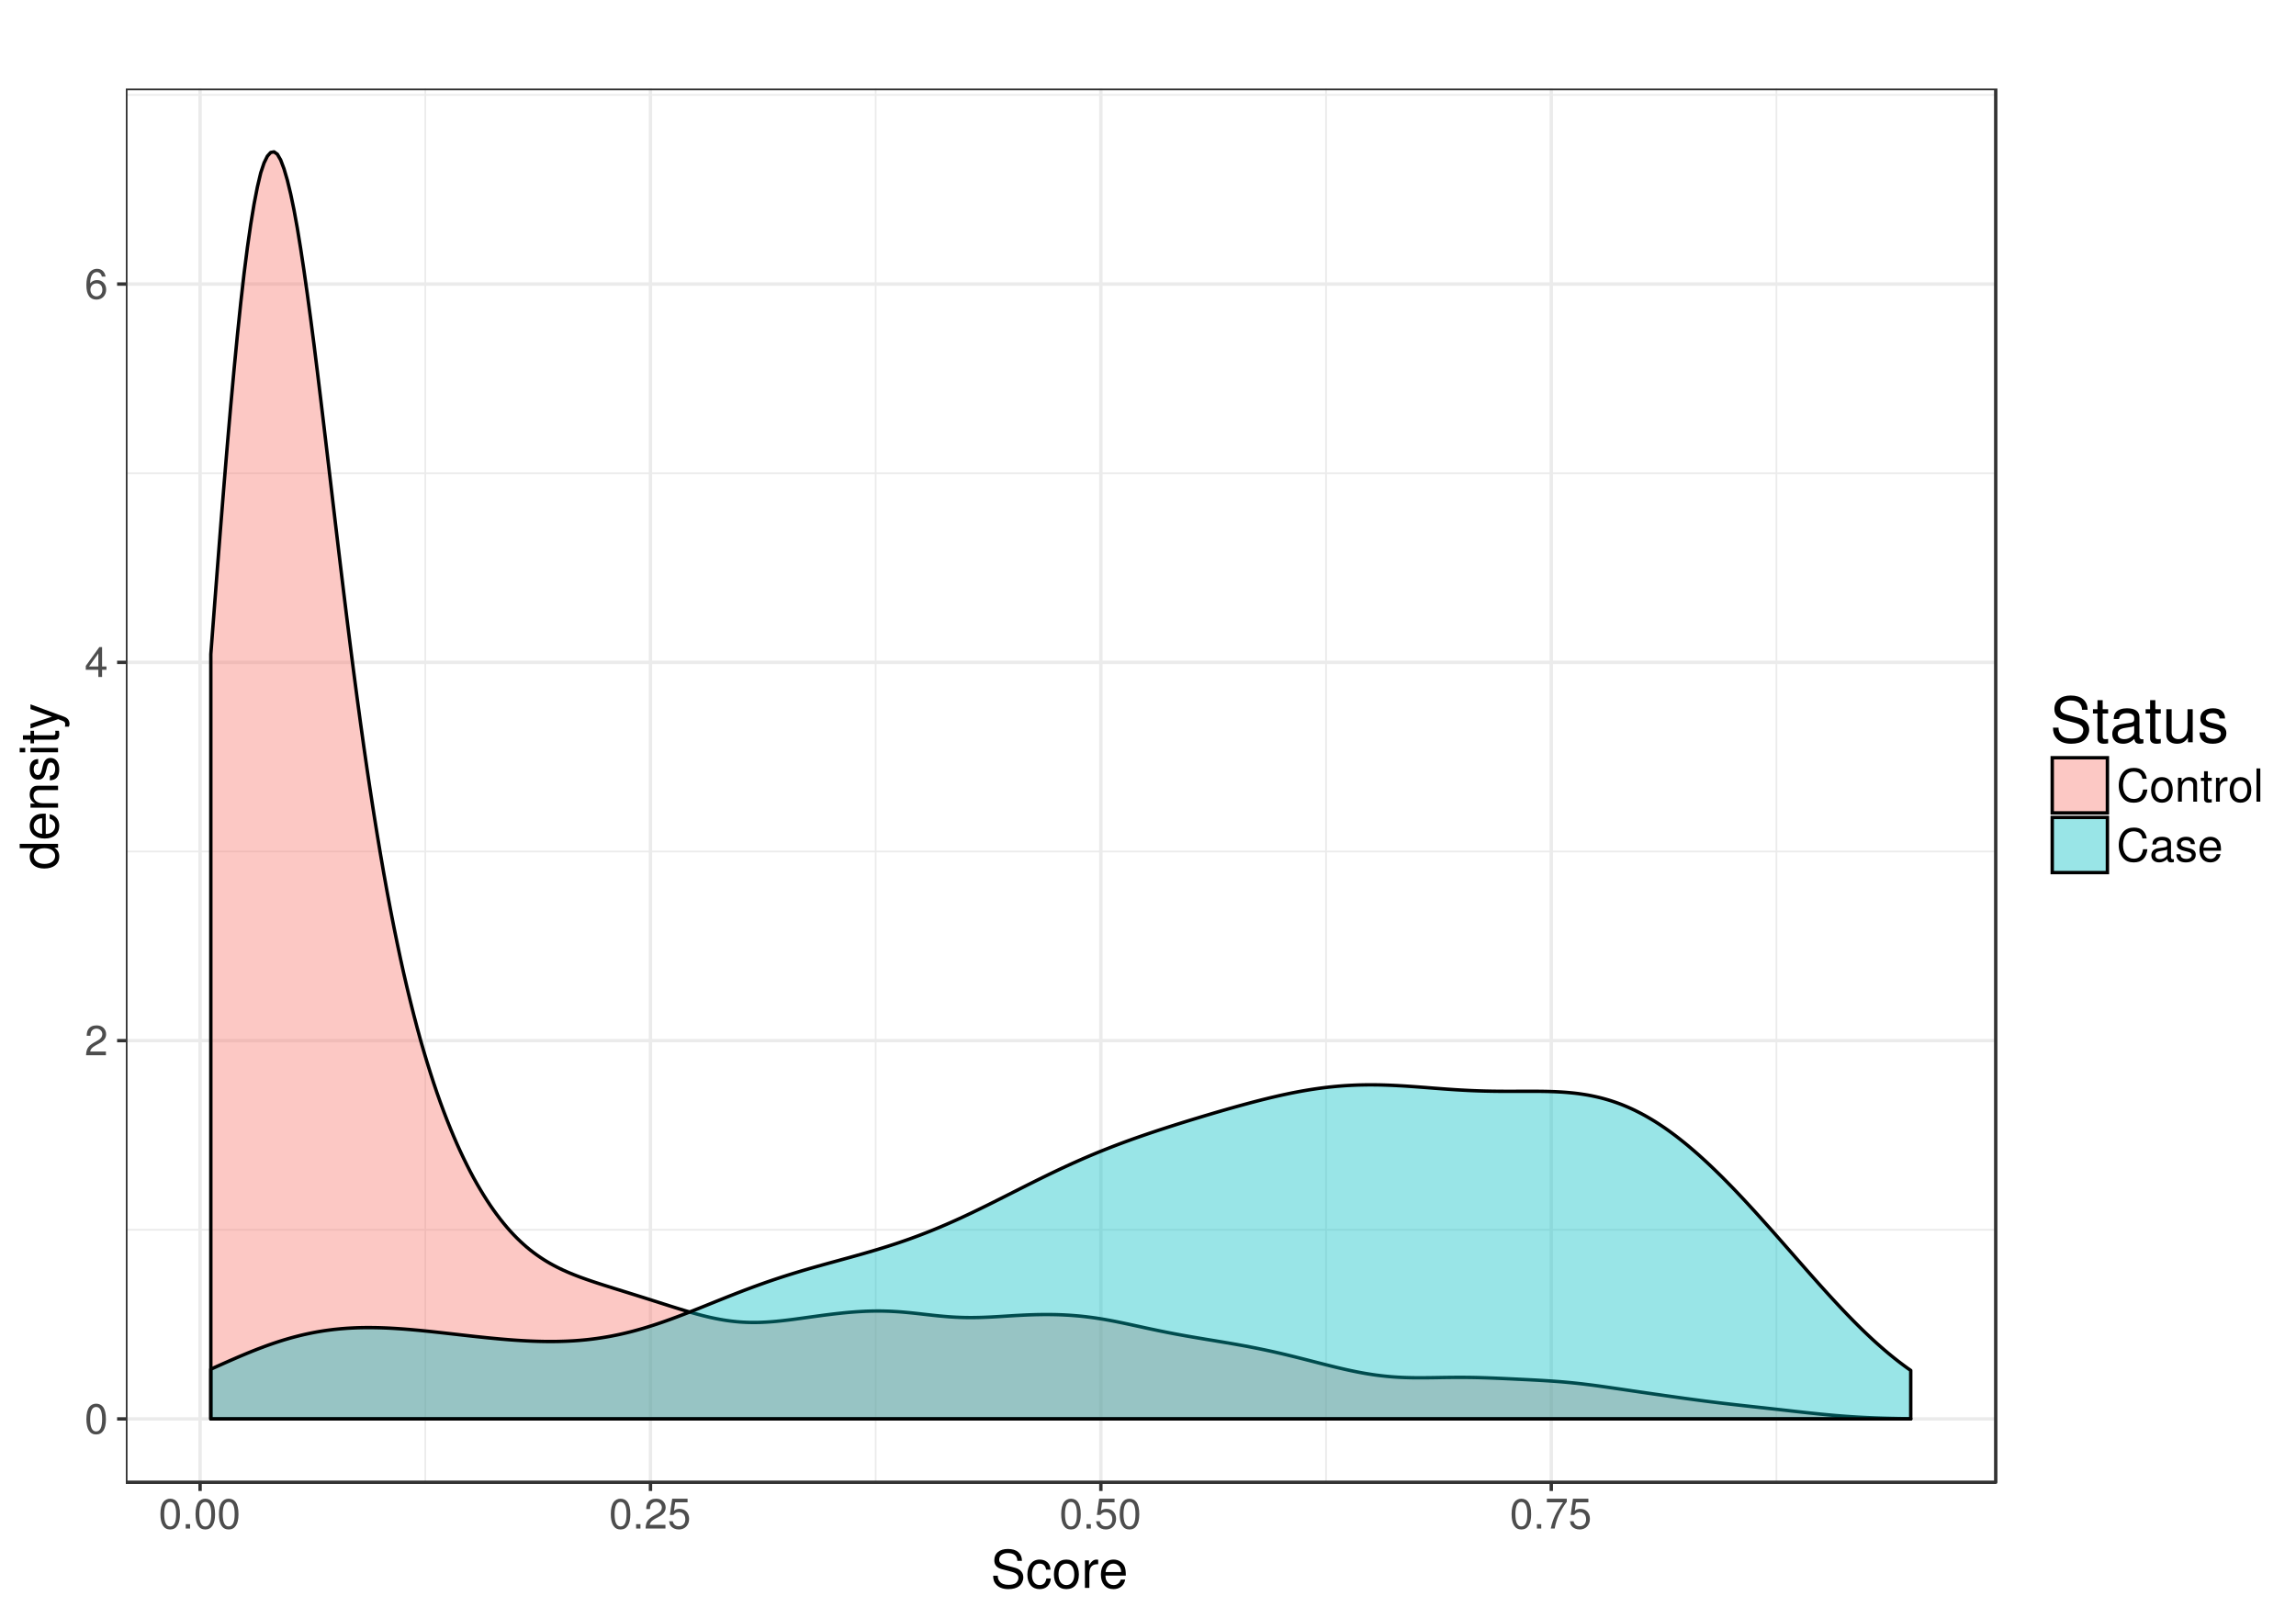 <?xml version="1.0" encoding="UTF-8"?>
<svg xmlns="http://www.w3.org/2000/svg" xmlns:xlink="http://www.w3.org/1999/xlink" width="720pt" height="504pt" viewBox="0 0 720 504" version="1.1">
<defs>
<g>
<symbol overflow="visible" id="glyph0-0">
<path style="stroke:none;" d=""/>
</symbol>
<symbol overflow="visible" id="glyph0-1">
<path style="stroke:none;" d="M 3.625 -9.359 C 2.766 -9.359 1.969 -8.984 1.484 -8.328 C 0.875 -7.516 0.562 -6.266 0.562 -4.531 C 0.562 -1.375 1.625 0.297 3.625 0.297 C 5.609 0.297 6.688 -1.375 6.688 -4.453 C 6.688 -6.266 6.406 -7.484 5.781 -8.328 C 5.297 -8.984 4.516 -9.359 3.625 -9.359 Z M 3.625 -8.328 C 4.891 -8.328 5.5 -7.062 5.5 -4.562 C 5.5 -1.906 4.891 -0.656 3.609 -0.656 C 2.375 -0.656 1.75 -1.953 1.75 -4.516 C 1.75 -7.078 2.375 -8.328 3.625 -8.328 Z M 3.625 -8.328 "/>
</symbol>
<symbol overflow="visible" id="glyph0-2">
<path style="stroke:none;" d="M 6.688 -1.156 L 1.75 -1.156 C 1.875 -1.922 2.297 -2.406 3.453 -3.078 L 4.766 -3.797 C 6.078 -4.5 6.75 -5.469 6.75 -6.609 C 6.75 -7.391 6.438 -8.125 5.875 -8.625 C 5.328 -9.125 4.641 -9.359 3.75 -9.359 C 2.562 -9.359 1.672 -8.938 1.156 -8.141 C 0.828 -7.641 0.688 -7.062 0.656 -6.109 L 1.828 -6.109 C 1.859 -6.75 1.938 -7.125 2.094 -7.438 C 2.406 -8 3.016 -8.344 3.703 -8.344 C 4.766 -8.344 5.562 -7.594 5.562 -6.594 C 5.562 -5.844 5.125 -5.219 4.297 -4.734 L 3.078 -4.047 C 1.125 -2.938 0.547 -2.062 0.453 0 L 6.688 0 Z M 6.688 -1.156 "/>
</symbol>
<symbol overflow="visible" id="glyph0-3">
<path style="stroke:none;" d="M 4.312 -2.25 L 4.312 0 L 5.484 0 L 5.484 -2.25 L 6.859 -2.25 L 6.859 -3.281 L 5.484 -3.281 L 5.484 -9.359 L 4.625 -9.359 L 0.375 -3.469 L 0.375 -2.25 Z M 4.312 -3.281 L 1.391 -3.281 L 4.312 -7.375 Z M 4.312 -3.281 "/>
</symbol>
<symbol overflow="visible" id="glyph0-4">
<path style="stroke:none;" d="M 6.578 -6.922 C 6.344 -8.453 5.344 -9.359 3.922 -9.359 C 2.891 -9.359 1.969 -8.859 1.406 -8.031 C 0.828 -7.109 0.562 -5.969 0.562 -4.266 C 0.562 -2.688 0.812 -1.688 1.359 -0.859 C 1.859 -0.109 2.688 0.297 3.703 0.297 C 5.5 0.297 6.766 -1.016 6.766 -2.859 C 6.766 -4.594 5.578 -5.828 3.906 -5.828 C 2.984 -5.828 2.25 -5.469 1.75 -4.781 C 1.766 -7.062 2.516 -8.328 3.844 -8.328 C 4.656 -8.328 5.234 -7.812 5.406 -6.922 Z M 3.766 -4.797 C 4.891 -4.797 5.578 -4.016 5.578 -2.766 C 5.578 -1.578 4.797 -0.719 3.719 -0.719 C 2.641 -0.719 1.828 -1.625 1.828 -2.828 C 1.828 -3.984 2.609 -4.797 3.766 -4.797 Z M 3.766 -4.797 "/>
</symbol>
<symbol overflow="visible" id="glyph0-5">
<path style="stroke:none;" d="M 2.516 -1.375 L 1.156 -1.375 L 1.156 0 L 2.516 0 Z M 2.516 -1.375 "/>
</symbol>
<symbol overflow="visible" id="glyph0-6">
<path style="stroke:none;" d="M 6.281 -9.359 L 1.453 -9.359 L 0.75 -4.266 L 1.828 -4.266 C 2.359 -4.906 2.812 -5.141 3.531 -5.141 C 4.797 -5.141 5.578 -4.281 5.578 -2.891 C 5.578 -1.547 4.812 -0.719 3.531 -0.719 C 2.516 -0.719 1.906 -1.234 1.625 -2.297 L 0.469 -2.297 C 0.625 -1.531 0.75 -1.156 1.031 -0.812 C 1.562 -0.109 2.516 0.297 3.562 0.297 C 5.453 0.297 6.766 -1.062 6.766 -3.047 C 6.766 -4.891 5.547 -6.172 3.75 -6.172 C 3.094 -6.172 2.562 -6 2.016 -5.594 L 2.391 -8.219 L 6.281 -8.219 Z M 6.281 -9.359 "/>
</symbol>
<symbol overflow="visible" id="glyph0-7">
<path style="stroke:none;" d="M 6.859 -9.359 L 0.609 -9.359 L 0.609 -8.219 L 5.672 -8.219 C 3.438 -5.031 2.516 -3.078 1.828 0 L 3.062 0 C 3.578 -3 4.75 -5.578 6.859 -8.391 Z M 6.859 -9.359 "/>
</symbol>
<symbol overflow="visible" id="glyph1-0">
<path style="stroke:none;" d=""/>
</symbol>
<symbol overflow="visible" id="glyph1-1">
<path style="stroke:none;" d="M 9.828 -8.5 C 9.812 -10.859 8.203 -12.219 5.422 -12.219 C 2.781 -12.219 1.156 -10.875 1.156 -8.703 C 1.156 -7.234 1.938 -6.297 3.516 -5.891 L 6.5 -5.094 C 8.016 -4.703 8.719 -4.094 8.719 -3.156 C 8.719 -2.516 8.359 -1.844 7.859 -1.484 C 7.375 -1.156 6.609 -0.969 5.641 -0.969 C 4.344 -0.969 3.453 -1.281 2.875 -1.984 C 2.422 -2.516 2.234 -3.078 2.25 -3.828 L 0.797 -3.828 C 0.812 -2.719 1.016 -2 1.5 -1.344 C 2.328 -0.219 3.719 0.375 5.547 0.375 C 6.984 0.375 8.156 0.047 8.922 -0.547 C 9.734 -1.188 10.25 -2.266 10.25 -3.297 C 10.25 -4.781 9.328 -5.875 7.688 -6.312 L 4.672 -7.125 C 3.219 -7.531 2.688 -7.984 2.688 -8.906 C 2.688 -10.125 3.766 -10.938 5.375 -10.938 C 7.297 -10.938 8.359 -10.062 8.375 -8.5 Z M 9.828 -8.5 "/>
</symbol>
<symbol overflow="visible" id="glyph1-2">
<path style="stroke:none;" d="M 7.766 -5.734 C 7.703 -6.578 7.531 -7.125 7.188 -7.609 C 6.594 -8.422 5.562 -8.891 4.359 -8.891 C 2.031 -8.891 0.516 -7.047 0.516 -4.172 C 0.516 -1.391 2 0.375 4.344 0.375 C 6.406 0.375 7.703 -0.859 7.875 -2.969 L 6.484 -2.969 C 6.25 -1.578 5.547 -0.891 4.375 -0.891 C 2.859 -0.891 1.953 -2.125 1.953 -4.172 C 1.953 -6.344 2.844 -7.625 4.344 -7.625 C 5.5 -7.625 6.219 -6.953 6.391 -5.734 Z M 7.766 -5.734 "/>
</symbol>
<symbol overflow="visible" id="glyph1-3">
<path style="stroke:none;" d="M 4.484 -8.891 C 2.062 -8.891 0.594 -7.156 0.594 -4.25 C 0.594 -1.359 2.047 0.375 4.5 0.375 C 6.938 0.375 8.422 -1.359 8.422 -4.188 C 8.422 -7.172 6.984 -8.891 4.484 -8.891 Z M 4.5 -7.625 C 6.062 -7.625 6.984 -6.359 6.984 -4.203 C 6.984 -2.172 6.016 -0.891 4.5 -0.891 C 2.969 -0.891 2.031 -2.156 2.031 -4.25 C 2.031 -6.344 2.969 -7.625 4.5 -7.625 Z M 4.5 -7.625 "/>
</symbol>
<symbol overflow="visible" id="glyph1-4">
<path style="stroke:none;" d="M 1.141 -8.641 L 1.141 0 L 2.531 0 L 2.531 -4.484 C 2.531 -5.719 2.844 -6.531 3.5 -7.016 C 3.922 -7.328 4.344 -7.422 5.297 -7.438 L 5.297 -8.844 C 5.062 -8.875 4.953 -8.891 4.766 -8.891 C 3.875 -8.891 3.203 -8.359 2.406 -7.078 L 2.406 -8.641 Z M 1.141 -8.641 "/>
</symbol>
<symbol overflow="visible" id="glyph1-5">
<path style="stroke:none;" d="M 8.469 -3.859 C 8.469 -5.188 8.359 -5.969 8.125 -6.609 C 7.562 -8.031 6.234 -8.891 4.625 -8.891 C 2.219 -8.891 0.656 -7.047 0.656 -4.203 C 0.656 -1.375 2.156 0.375 4.594 0.375 C 6.562 0.375 7.938 -0.75 8.281 -2.625 L 6.891 -2.625 C 6.516 -1.484 5.734 -0.891 4.641 -0.891 C 3.766 -0.891 3.016 -1.281 2.562 -2.016 C 2.234 -2.516 2.109 -3 2.094 -3.859 Z M 2.125 -4.984 C 2.25 -6.578 3.219 -7.625 4.609 -7.625 C 5.953 -7.625 7 -6.5 7 -5.078 C 7 -5.047 7 -5.016 6.984 -4.984 Z M 2.125 -4.984 "/>
</symbol>
<symbol overflow="visible" id="glyph2-0">
<path style="stroke:none;" d=""/>
</symbol>
<symbol overflow="visible" id="glyph2-1">
<path style="stroke:none;" d="M -12.031 -8.172 L -12.031 -6.797 L -7.562 -6.797 C -8.438 -6.219 -8.891 -5.297 -8.891 -4.141 C -8.891 -1.891 -7.094 -0.422 -4.344 -0.422 C -1.422 -0.422 0.375 -1.859 0.375 -4.188 C 0.375 -5.375 -0.062 -6.203 -1.141 -6.953 L 0 -6.953 L 0 -8.172 Z M -7.609 -4.375 C -7.609 -5.859 -6.281 -6.797 -4.219 -6.797 C -2.234 -6.797 -0.906 -5.844 -0.906 -4.391 C -0.906 -2.875 -2.25 -1.859 -4.25 -1.859 C -6.266 -1.859 -7.609 -2.875 -7.609 -4.375 Z M -7.609 -4.375 "/>
</symbol>
<symbol overflow="visible" id="glyph2-2">
<path style="stroke:none;" d="M -3.859 -8.469 C -5.188 -8.469 -5.969 -8.359 -6.609 -8.125 C -8.031 -7.562 -8.891 -6.234 -8.891 -4.625 C -8.891 -2.219 -7.047 -0.656 -4.203 -0.656 C -1.375 -0.656 0.375 -2.156 0.375 -4.594 C 0.375 -6.562 -0.75 -7.938 -2.625 -8.281 L -2.625 -6.891 C -1.484 -6.516 -0.891 -5.734 -0.891 -4.641 C -0.891 -3.766 -1.281 -3.016 -2.016 -2.562 C -2.516 -2.234 -3 -2.109 -3.859 -2.094 Z M -4.984 -2.125 C -6.578 -2.25 -7.625 -3.219 -7.625 -4.609 C -7.625 -5.953 -6.5 -7 -5.078 -7 C -5.047 -7 -5.016 -7 -4.984 -6.984 Z M -4.984 -2.125 "/>
</symbol>
<symbol overflow="visible" id="glyph2-3">
<path style="stroke:none;" d="M -8.641 -1.156 L 0 -1.156 L 0 -2.547 L -4.766 -2.547 C -6.531 -2.547 -7.688 -3.469 -7.688 -4.891 C -7.688 -5.969 -7.031 -6.672 -5.984 -6.672 L 0 -6.672 L 0 -8.031 L -6.531 -8.031 C -7.969 -8.031 -8.891 -6.969 -8.891 -5.297 C -8.891 -4.016 -8.406 -3.188 -7.188 -2.422 L -8.641 -2.422 Z M -8.641 -1.156 "/>
</symbol>
<symbol overflow="visible" id="glyph2-4">
<path style="stroke:none;" d="M -6.234 -7.234 C -7.938 -7.203 -8.891 -6.094 -8.891 -4.094 C -8.891 -2.078 -7.859 -0.781 -6.25 -0.781 C -4.906 -0.781 -4.25 -1.469 -3.766 -3.516 L -3.453 -4.797 C -3.219 -5.766 -2.875 -6.141 -2.25 -6.141 C -1.438 -6.141 -0.891 -5.328 -0.891 -4.125 C -0.891 -3.375 -1.109 -2.75 -1.469 -2.406 C -1.719 -2.188 -1.969 -2.094 -2.578 -2.016 L -2.578 -0.562 C -0.578 -0.625 0.375 -1.75 0.375 -4.016 C 0.375 -6.188 -0.688 -7.578 -2.359 -7.578 C -3.641 -7.578 -4.359 -6.844 -4.766 -5.125 L -5.078 -3.812 C -5.344 -2.688 -5.703 -2.219 -6.312 -2.219 C -7.109 -2.219 -7.625 -2.922 -7.625 -4.047 C -7.625 -5.141 -7.141 -5.734 -6.234 -5.781 Z M -6.234 -7.234 "/>
</symbol>
<symbol overflow="visible" id="glyph2-5">
<path style="stroke:none;" d="M -8.641 -2.469 L -8.641 -1.109 L 0 -1.109 L 0 -2.469 Z M -12.031 -2.469 L -12.031 -1.094 L -10.297 -1.094 L -10.297 -2.469 Z M -12.031 -2.469 "/>
</symbol>
<symbol overflow="visible" id="glyph2-6">
<path style="stroke:none;" d="M -8.641 -4.188 L -8.641 -2.766 L -11.016 -2.766 L -11.016 -1.406 L -8.641 -1.406 L -8.641 -0.234 L -7.531 -0.234 L -7.531 -1.406 L -0.984 -1.406 C -0.109 -1.406 0.375 -2 0.375 -3.062 C 0.375 -3.406 0.344 -3.734 0.266 -4.188 L -0.891 -4.188 C -0.844 -4.016 -0.828 -3.797 -0.828 -3.531 C -0.828 -2.938 -0.984 -2.766 -1.594 -2.766 L -7.531 -2.766 L -7.531 -4.188 Z M -8.641 -4.188 "/>
</symbol>
<symbol overflow="visible" id="glyph2-7">
<path style="stroke:none;" d="M -8.641 -6.406 L -1.906 -4.016 L -8.641 -1.797 L -8.641 -0.328 L 0.031 -3.25 L 1.406 -2.719 C 2.016 -2.516 2.25 -2.188 2.25 -1.609 C 2.25 -1.422 2.219 -1.188 2.141 -0.891 L 3.375 -0.891 C 3.531 -1.172 3.594 -1.453 3.594 -1.812 C 3.594 -2.266 3.453 -2.734 3.188 -3.109 C 2.875 -3.531 2.516 -3.781 1.812 -4.047 L -8.641 -7.891 Z M -8.641 -6.406 "/>
</symbol>
<symbol overflow="visible" id="glyph3-0">
<path style="stroke:none;" d=""/>
</symbol>
<symbol overflow="visible" id="glyph3-1">
<path style="stroke:none;" d="M 11.797 -10.203 C 11.781 -13.031 9.844 -14.672 6.516 -14.672 C 3.344 -14.672 1.391 -13.047 1.391 -10.438 C 1.391 -8.672 2.312 -7.562 4.219 -7.062 L 7.797 -6.125 C 9.625 -5.641 10.453 -4.906 10.453 -3.781 C 10.453 -3.016 10.031 -2.219 9.422 -1.781 C 8.844 -1.391 7.938 -1.172 6.766 -1.172 C 5.203 -1.172 4.141 -1.547 3.438 -2.375 C 2.906 -3.016 2.672 -3.703 2.688 -4.594 L 0.953 -4.594 C 0.969 -3.266 1.234 -2.391 1.797 -1.609 C 2.797 -0.25 4.453 0.453 6.656 0.453 C 8.375 0.453 9.781 0.062 10.703 -0.656 C 11.688 -1.422 12.297 -2.719 12.297 -3.953 C 12.297 -5.734 11.188 -7.047 9.219 -7.578 L 5.609 -8.547 C 3.859 -9.031 3.234 -9.578 3.234 -10.688 C 3.234 -12.156 4.516 -13.125 6.453 -13.125 C 8.75 -13.125 10.031 -12.078 10.062 -10.203 Z M 11.797 -10.203 "/>
</symbol>
<symbol overflow="visible" id="glyph3-2">
<path style="stroke:none;" d="M 5.031 -10.375 L 3.328 -10.375 L 3.328 -13.219 L 1.688 -13.219 L 1.688 -10.375 L 0.281 -10.375 L 0.281 -9.031 L 1.688 -9.031 L 1.688 -1.188 C 1.688 -0.141 2.391 0.453 3.688 0.453 C 4.078 0.453 4.469 0.422 5.031 0.312 L 5.031 -1.062 C 4.812 -1.016 4.547 -0.984 4.234 -0.984 C 3.531 -0.984 3.328 -1.188 3.328 -1.922 L 3.328 -9.031 L 5.031 -9.031 Z M 5.031 -10.375 "/>
</symbol>
<symbol overflow="visible" id="glyph3-3">
<path style="stroke:none;" d="M 10.594 -0.969 C 10.406 -0.938 10.328 -0.938 10.234 -0.938 C 9.656 -0.938 9.344 -1.234 9.344 -1.734 L 9.344 -7.844 C 9.344 -9.688 8 -10.672 5.438 -10.672 C 3.938 -10.672 2.688 -10.234 2 -9.469 C 1.531 -8.922 1.328 -8.328 1.281 -7.312 L 2.953 -7.312 C 3.094 -8.578 3.844 -9.141 5.391 -9.141 C 6.875 -9.141 7.703 -8.594 7.703 -7.609 L 7.703 -7.172 C 7.703 -6.469 7.281 -6.172 5.984 -6.016 C 3.641 -5.719 3.281 -5.641 2.656 -5.391 C 1.438 -4.891 0.828 -3.953 0.828 -2.609 C 0.828 -0.734 2.141 0.453 4.234 0.453 C 5.547 0.453 6.594 0 7.766 -1.062 C 7.875 -0.016 8.391 0.453 9.469 0.453 C 9.797 0.453 10.062 0.422 10.594 0.281 Z M 7.703 -3.266 C 7.703 -2.719 7.547 -2.375 7.047 -1.922 C 6.375 -1.312 5.562 -0.984 4.594 -0.984 C 3.312 -0.984 2.547 -1.609 2.547 -2.656 C 2.547 -3.734 3.281 -4.297 5.047 -4.547 C 6.797 -4.797 7.141 -4.875 7.703 -5.125 Z M 7.703 -3.266 "/>
</symbol>
<symbol overflow="visible" id="glyph3-4">
<path style="stroke:none;" d="M 9.547 0 L 9.547 -10.375 L 7.906 -10.375 L 7.906 -4.5 C 7.906 -2.375 6.797 -0.984 5.062 -0.984 C 3.766 -0.984 2.938 -1.781 2.938 -3.031 L 2.938 -10.375 L 1.281 -10.375 L 1.281 -2.375 C 1.281 -0.656 2.578 0.453 4.594 0.453 C 6.125 0.453 7.094 -0.078 8.062 -1.438 L 8.062 0 Z M 9.547 0 "/>
</symbol>
<symbol overflow="visible" id="glyph3-5">
<path style="stroke:none;" d="M 8.672 -7.484 C 8.656 -9.516 7.312 -10.672 4.906 -10.672 C 2.5 -10.672 0.938 -9.422 0.938 -7.5 C 0.938 -5.875 1.766 -5.109 4.219 -4.516 L 5.766 -4.141 C 6.906 -3.859 7.359 -3.438 7.359 -2.688 C 7.359 -1.719 6.391 -1.062 4.953 -1.062 C 4.062 -1.062 3.312 -1.328 2.891 -1.766 C 2.641 -2.062 2.516 -2.359 2.422 -3.094 L 0.672 -3.094 C 0.75 -0.688 2.094 0.453 4.812 0.453 C 7.422 0.453 9.094 -0.828 9.094 -2.828 C 9.094 -4.375 8.219 -5.219 6.156 -5.719 L 4.578 -6.094 C 3.234 -6.422 2.656 -6.844 2.656 -7.578 C 2.656 -8.531 3.5 -9.141 4.844 -9.141 C 6.172 -9.141 6.891 -8.578 6.922 -7.484 Z M 8.672 -7.484 "/>
</symbol>
<symbol overflow="visible" id="glyph4-0">
<path style="stroke:none;" d=""/>
</symbol>
<symbol overflow="visible" id="glyph4-1">
<path style="stroke:none;" d="M 9.469 -7.188 C 9.047 -9.484 7.734 -10.594 5.453 -10.594 C 4.047 -10.594 2.922 -10.156 2.141 -9.297 C 1.203 -8.266 0.688 -6.781 0.688 -5.094 C 0.688 -3.375 1.219 -1.906 2.203 -0.891 C 3 -0.062 4.031 0.328 5.391 0.328 C 7.938 0.328 9.359 -1.047 9.672 -3.797 L 8.312 -3.797 C 8.188 -3.094 8.047 -2.609 7.828 -2.188 C 7.406 -1.328 6.516 -0.844 5.406 -0.844 C 3.328 -0.844 2.016 -2.5 2.016 -5.109 C 2.016 -7.781 3.281 -9.422 5.297 -9.422 C 6.141 -9.422 6.922 -9.172 7.344 -8.766 C 7.734 -8.406 7.953 -7.969 8.109 -7.188 Z M 9.469 -7.188 "/>
</symbol>
<symbol overflow="visible" id="glyph4-2">
<path style="stroke:none;" d="M 3.891 -7.703 C 1.781 -7.703 0.516 -6.203 0.516 -3.688 C 0.516 -1.172 1.766 0.328 3.906 0.328 C 6 0.328 7.297 -1.172 7.297 -3.625 C 7.297 -6.219 6.047 -7.703 3.891 -7.703 Z M 3.906 -6.609 C 5.25 -6.609 6.047 -5.5 6.047 -3.641 C 6.047 -1.891 5.219 -0.766 3.906 -0.766 C 2.578 -0.766 1.766 -1.875 1.766 -3.688 C 1.766 -5.484 2.578 -6.609 3.906 -6.609 Z M 3.906 -6.609 "/>
</symbol>
<symbol overflow="visible" id="glyph4-3">
<path style="stroke:none;" d="M 1 -7.484 L 1 0 L 2.203 0 L 2.203 -4.125 C 2.203 -5.656 3 -6.656 4.234 -6.656 C 5.172 -6.656 5.781 -6.094 5.781 -5.188 L 5.781 0 L 6.969 0 L 6.969 -5.656 C 6.969 -6.906 6.031 -7.703 4.594 -7.703 C 3.469 -7.703 2.766 -7.281 2.109 -6.234 L 2.109 -7.484 Z M 1 -7.484 "/>
</symbol>
<symbol overflow="visible" id="glyph4-4">
<path style="stroke:none;" d="M 3.625 -7.484 L 2.406 -7.484 L 2.406 -9.547 L 1.219 -9.547 L 1.219 -7.484 L 0.203 -7.484 L 0.203 -6.516 L 1.219 -6.516 L 1.219 -0.859 C 1.219 -0.094 1.734 0.328 2.656 0.328 C 2.938 0.328 3.234 0.297 3.625 0.234 L 3.625 -0.766 C 3.469 -0.734 3.281 -0.719 3.062 -0.719 C 2.547 -0.719 2.406 -0.859 2.406 -1.391 L 2.406 -6.516 L 3.625 -6.516 Z M 3.625 -7.484 "/>
</symbol>
<symbol overflow="visible" id="glyph4-5">
<path style="stroke:none;" d="M 0.984 -7.484 L 0.984 0 L 2.188 0 L 2.188 -3.891 C 2.188 -4.969 2.453 -5.656 3.031 -6.078 C 3.406 -6.344 3.766 -6.438 4.594 -6.453 L 4.594 -7.656 C 4.391 -7.688 4.281 -7.703 4.125 -7.703 C 3.359 -7.703 2.781 -7.25 2.094 -6.141 L 2.094 -7.484 Z M 0.984 -7.484 "/>
</symbol>
<symbol overflow="visible" id="glyph4-6">
<path style="stroke:none;" d="M 2.172 -10.422 L 0.969 -10.422 L 0.969 0 L 2.172 0 Z M 2.172 -10.422 "/>
</symbol>
<symbol overflow="visible" id="glyph4-7">
<path style="stroke:none;" d="M 7.656 -0.703 C 7.516 -0.672 7.469 -0.672 7.391 -0.672 C 6.984 -0.672 6.75 -0.891 6.75 -1.266 L 6.75 -5.656 C 6.75 -6.984 5.781 -7.703 3.938 -7.703 C 2.844 -7.703 1.938 -7.391 1.438 -6.828 C 1.094 -6.453 0.953 -6.016 0.922 -5.281 L 2.125 -5.281 C 2.234 -6.188 2.781 -6.609 3.891 -6.609 C 4.969 -6.609 5.562 -6.203 5.562 -5.484 L 5.562 -5.172 C 5.562 -4.672 5.266 -4.453 4.312 -4.344 C 2.625 -4.125 2.375 -4.078 1.922 -3.891 C 1.047 -3.531 0.594 -2.859 0.594 -1.891 C 0.594 -0.531 1.547 0.328 3.062 0.328 C 4 0.328 4.766 0 5.609 -0.766 C 5.688 -0.016 6.062 0.328 6.828 0.328 C 7.078 0.328 7.266 0.297 7.656 0.203 Z M 5.562 -2.359 C 5.562 -1.953 5.453 -1.719 5.094 -1.391 C 4.609 -0.938 4.016 -0.719 3.312 -0.719 C 2.391 -0.719 1.844 -1.156 1.844 -1.922 C 1.844 -2.703 2.375 -3.109 3.641 -3.281 C 4.906 -3.453 5.156 -3.516 5.562 -3.703 Z M 5.562 -2.359 "/>
</symbol>
<symbol overflow="visible" id="glyph4-8">
<path style="stroke:none;" d="M 6.266 -5.406 C 6.25 -6.875 5.281 -7.703 3.547 -7.703 C 1.797 -7.703 0.672 -6.812 0.672 -5.422 C 0.672 -4.25 1.266 -3.688 3.047 -3.266 L 4.156 -2.984 C 4.984 -2.781 5.312 -2.484 5.312 -1.938 C 5.312 -1.25 4.625 -0.766 3.578 -0.766 C 2.938 -0.766 2.391 -0.953 2.094 -1.266 C 1.906 -1.484 1.812 -1.703 1.75 -2.234 L 0.484 -2.234 C 0.547 -0.5 1.516 0.328 3.469 0.328 C 5.359 0.328 6.562 -0.594 6.562 -2.047 C 6.562 -3.156 5.938 -3.781 4.453 -4.125 L 3.297 -4.406 C 2.328 -4.625 1.922 -4.953 1.922 -5.469 C 1.922 -6.156 2.531 -6.609 3.5 -6.609 C 4.453 -6.609 4.969 -6.188 5 -5.406 Z M 6.266 -5.406 "/>
</symbol>
<symbol overflow="visible" id="glyph4-9">
<path style="stroke:none;" d="M 7.328 -3.344 C 7.328 -4.484 7.25 -5.172 7.031 -5.734 C 6.547 -6.969 5.406 -7.703 4 -7.703 C 1.922 -7.703 0.578 -6.109 0.578 -3.641 C 0.578 -1.188 1.875 0.328 3.969 0.328 C 5.688 0.328 6.875 -0.641 7.172 -2.266 L 5.969 -2.266 C 5.641 -1.281 4.969 -0.766 4.016 -0.766 C 3.266 -0.766 2.609 -1.109 2.219 -1.75 C 1.938 -2.172 1.828 -2.609 1.812 -3.344 Z M 1.844 -4.312 C 1.938 -5.703 2.781 -6.609 3.984 -6.609 C 5.156 -6.609 6.062 -5.641 6.062 -4.406 C 6.062 -4.375 6.062 -4.344 6.047 -4.312 Z M 1.844 -4.312 "/>
</symbol>
</g>
<clipPath id="clip1">
  <path d="M 39.457 27.754 L 626 27.754 L 626 465 L 39.457 465 Z M 39.457 27.754 "/>
</clipPath>
<clipPath id="clip2">
  <path d="M 39.457 385 L 626.84 385 L 626.84 386 L 39.457 386 Z M 39.457 385 "/>
</clipPath>
<clipPath id="clip3">
  <path d="M 39.457 266 L 626.84 266 L 626.84 268 L 39.457 268 Z M 39.457 266 "/>
</clipPath>
<clipPath id="clip4">
  <path d="M 39.457 148 L 626.84 148 L 626.84 149 L 39.457 149 Z M 39.457 148 "/>
</clipPath>
<clipPath id="clip5">
  <path d="M 39.457 29 L 626.84 29 L 626.84 31 L 39.457 31 Z M 39.457 29 "/>
</clipPath>
<clipPath id="clip6">
  <path d="M 133 27.754 L 134 27.754 L 134 465.879 L 133 465.879 Z M 133 27.754 "/>
</clipPath>
<clipPath id="clip7">
  <path d="M 274 27.754 L 275 27.754 L 275 465.879 L 274 465.879 Z M 274 27.754 "/>
</clipPath>
<clipPath id="clip8">
  <path d="M 415 27.754 L 417 27.754 L 417 465.879 L 415 465.879 Z M 415 27.754 "/>
</clipPath>
<clipPath id="clip9">
  <path d="M 556 27.754 L 558 27.754 L 558 465.879 L 556 465.879 Z M 556 27.754 "/>
</clipPath>
<clipPath id="clip10">
  <path d="M 39.457 444 L 626.84 444 L 626.84 446 L 39.457 446 Z M 39.457 444 "/>
</clipPath>
<clipPath id="clip11">
  <path d="M 39.457 325 L 626.84 325 L 626.84 327 L 39.457 327 Z M 39.457 325 "/>
</clipPath>
<clipPath id="clip12">
  <path d="M 39.457 207 L 626.84 207 L 626.84 209 L 39.457 209 Z M 39.457 207 "/>
</clipPath>
<clipPath id="clip13">
  <path d="M 39.457 88 L 626.84 88 L 626.84 90 L 39.457 90 Z M 39.457 88 "/>
</clipPath>
<clipPath id="clip14">
  <path d="M 62 27.754 L 64 27.754 L 64 465.879 L 62 465.879 Z M 62 27.754 "/>
</clipPath>
<clipPath id="clip15">
  <path d="M 203 27.754 L 205 27.754 L 205 465.879 L 203 465.879 Z M 203 27.754 "/>
</clipPath>
<clipPath id="clip16">
  <path d="M 344 27.754 L 346 27.754 L 346 465.879 L 344 465.879 Z M 344 27.754 "/>
</clipPath>
<clipPath id="clip17">
  <path d="M 485 27.754 L 487 27.754 L 487 465.879 L 485 465.879 Z M 485 27.754 "/>
</clipPath>
<clipPath id="clip18">
  <path d="M 39.457 27.754 L 626.84 27.754 L 626.84 465.879 L 39.457 465.879 Z M 39.457 27.754 "/>
</clipPath>
</defs>
<g id="surface13">
<rect x="0" y="0" width="720" height="504" style="fill:rgb(100%,100%,100%);fill-opacity:1;stroke:none;"/>
<rect x="0" y="0" width="720" height="504" style="fill:rgb(100%,100%,100%);fill-opacity:1;stroke:none;"/>
<path style="fill:none;stroke-width:1.067;stroke-linecap:round;stroke-linejoin:round;stroke:rgb(100%,100%,100%);stroke-opacity:1;stroke-miterlimit:10;" d="M 0 504 L 720 504 L 720 0 L 0 0 Z M 0 504 "/>
<g clip-path="url(#clip1)" clip-rule="nonzero">
<path style=" stroke:none;fill-rule:nonzero;fill:rgb(100%,100%,100%);fill-opacity:1;" d="M 39.457 464.883 L 625.84 464.883 L 625.84 27.758 L 39.457 27.758 Z M 39.457 464.883 "/>
</g>
<g clip-path="url(#clip2)" clip-rule="nonzero">
<path style="fill:none;stroke-width:0.533;stroke-linecap:butt;stroke-linejoin:round;stroke:rgb(92.157%,92.157%,92.157%);stroke-opacity:1;stroke-miterlimit:10;" d="M 39.457 385.691 L 625.84 385.691 "/>
</g>
<g clip-path="url(#clip3)" clip-rule="nonzero">
<path style="fill:none;stroke-width:0.533;stroke-linecap:butt;stroke-linejoin:round;stroke:rgb(92.157%,92.157%,92.157%);stroke-opacity:1;stroke-miterlimit:10;" d="M 39.457 267.051 L 625.84 267.051 "/>
</g>
<g clip-path="url(#clip4)" clip-rule="nonzero">
<path style="fill:none;stroke-width:0.533;stroke-linecap:butt;stroke-linejoin:round;stroke:rgb(92.157%,92.157%,92.157%);stroke-opacity:1;stroke-miterlimit:10;" d="M 39.457 148.41 L 625.84 148.41 "/>
</g>
<g clip-path="url(#clip5)" clip-rule="nonzero">
<path style="fill:none;stroke-width:0.533;stroke-linecap:butt;stroke-linejoin:round;stroke:rgb(92.157%,92.157%,92.157%);stroke-opacity:1;stroke-miterlimit:10;" d="M 39.457 29.77 L 625.84 29.77 "/>
</g>
<g clip-path="url(#clip6)" clip-rule="nonzero">
<path style="fill:none;stroke-width:0.533;stroke-linecap:butt;stroke-linejoin:round;stroke:rgb(92.157%,92.157%,92.157%);stroke-opacity:1;stroke-miterlimit:10;" d="M 133.359 464.883 L 133.359 27.754 "/>
</g>
<g clip-path="url(#clip7)" clip-rule="nonzero">
<path style="fill:none;stroke-width:0.533;stroke-linecap:butt;stroke-linejoin:round;stroke:rgb(92.157%,92.157%,92.157%);stroke-opacity:1;stroke-miterlimit:10;" d="M 274.602 464.883 L 274.602 27.754 "/>
</g>
<g clip-path="url(#clip8)" clip-rule="nonzero">
<path style="fill:none;stroke-width:0.533;stroke-linecap:butt;stroke-linejoin:round;stroke:rgb(92.157%,92.157%,92.157%);stroke-opacity:1;stroke-miterlimit:10;" d="M 415.84 464.883 L 415.84 27.754 "/>
</g>
<g clip-path="url(#clip9)" clip-rule="nonzero">
<path style="fill:none;stroke-width:0.533;stroke-linecap:butt;stroke-linejoin:round;stroke:rgb(92.157%,92.157%,92.157%);stroke-opacity:1;stroke-miterlimit:10;" d="M 557.078 464.883 L 557.078 27.754 "/>
</g>
<g clip-path="url(#clip10)" clip-rule="nonzero">
<path style="fill:none;stroke-width:1.067;stroke-linecap:butt;stroke-linejoin:round;stroke:rgb(92.157%,92.157%,92.157%);stroke-opacity:1;stroke-miterlimit:10;" d="M 39.457 445.012 L 625.84 445.012 "/>
</g>
<g clip-path="url(#clip11)" clip-rule="nonzero">
<path style="fill:none;stroke-width:1.067;stroke-linecap:butt;stroke-linejoin:round;stroke:rgb(92.157%,92.157%,92.157%);stroke-opacity:1;stroke-miterlimit:10;" d="M 39.457 326.371 L 625.84 326.371 "/>
</g>
<g clip-path="url(#clip12)" clip-rule="nonzero">
<path style="fill:none;stroke-width:1.067;stroke-linecap:butt;stroke-linejoin:round;stroke:rgb(92.157%,92.157%,92.157%);stroke-opacity:1;stroke-miterlimit:10;" d="M 39.457 207.73 L 625.84 207.73 "/>
</g>
<g clip-path="url(#clip13)" clip-rule="nonzero">
<path style="fill:none;stroke-width:1.067;stroke-linecap:butt;stroke-linejoin:round;stroke:rgb(92.157%,92.157%,92.157%);stroke-opacity:1;stroke-miterlimit:10;" d="M 39.457 89.09 L 625.84 89.09 "/>
</g>
<g clip-path="url(#clip14)" clip-rule="nonzero">
<path style="fill:none;stroke-width:1.067;stroke-linecap:butt;stroke-linejoin:round;stroke:rgb(92.157%,92.157%,92.157%);stroke-opacity:1;stroke-miterlimit:10;" d="M 62.742 464.883 L 62.742 27.754 "/>
</g>
<g clip-path="url(#clip15)" clip-rule="nonzero">
<path style="fill:none;stroke-width:1.067;stroke-linecap:butt;stroke-linejoin:round;stroke:rgb(92.157%,92.157%,92.157%);stroke-opacity:1;stroke-miterlimit:10;" d="M 203.98 464.883 L 203.98 27.754 "/>
</g>
<g clip-path="url(#clip16)" clip-rule="nonzero">
<path style="fill:none;stroke-width:1.067;stroke-linecap:butt;stroke-linejoin:round;stroke:rgb(92.157%,92.157%,92.157%);stroke-opacity:1;stroke-miterlimit:10;" d="M 345.219 464.883 L 345.219 27.754 "/>
</g>
<g clip-path="url(#clip17)" clip-rule="nonzero">
<path style="fill:none;stroke-width:1.067;stroke-linecap:butt;stroke-linejoin:round;stroke:rgb(92.157%,92.157%,92.157%);stroke-opacity:1;stroke-miterlimit:10;" d="M 486.461 464.883 L 486.461 27.754 "/>
</g>
<path style="fill-rule:nonzero;fill:rgb(97.255%,46.275%,42.745%);fill-opacity:0.4;stroke-width:1.067;stroke-linecap:round;stroke-linejoin:round;stroke:rgb(0%,0%,0%);stroke-opacity:1;stroke-miterlimit:10;" d="M 66.113 205.18 L 67.156 191.488 L 68.199 177.945 L 69.242 164.629 L 70.285 151.613 L 71.328 139.078 L 72.371 127.098 L 73.414 115.703 L 74.457 104.957 L 75.5 94.922 L 76.543 85.746 L 77.586 77.586 L 78.629 70.324 L 79.672 63.992 L 80.719 58.617 L 81.762 54.219 L 82.805 51.102 L 83.848 48.973 L 84.891 47.816 L 85.934 47.625 L 86.977 48.367 L 88.02 50.184 L 89.062 52.941 L 90.105 56.496 L 91.148 60.801 L 92.191 65.812 L 93.234 71.527 L 94.277 77.93 L 95.32 84.824 L 96.363 92.164 L 97.406 99.887 L 98.453 107.941 L 99.496 116.324 L 100.539 124.895 L 101.582 133.605 L 102.625 142.406 L 104.711 160.117 L 105.754 168.922 L 106.797 177.645 L 107.84 186.262 L 108.883 194.742 L 109.926 203.059 L 110.969 211.152 L 112.012 219.051 L 113.055 226.742 L 114.098 234.215 L 115.145 241.465 L 116.188 248.426 L 117.23 255.148 L 118.273 261.641 L 119.316 267.906 L 120.359 273.945 L 121.402 279.719 L 122.445 285.25 L 123.488 290.574 L 124.531 295.688 L 125.574 300.605 L 126.617 305.316 L 127.66 309.801 L 128.703 314.105 L 129.746 318.242 L 130.789 322.219 L 131.832 326.035 L 132.879 329.66 L 133.922 333.141 L 134.965 336.484 L 136.008 339.699 L 137.051 342.789 L 138.094 345.734 L 139.137 348.559 L 140.18 351.27 L 141.223 353.879 L 142.266 356.387 L 143.309 358.797 L 144.352 361.09 L 145.395 363.297 L 146.438 365.418 L 147.48 367.461 L 148.523 369.422 L 149.566 371.289 L 150.613 373.078 L 151.656 374.797 L 152.699 376.449 L 153.742 378.031 L 154.785 379.535 L 155.828 380.969 L 156.871 382.34 L 157.914 383.648 L 158.957 384.898 L 160 386.09 L 161.043 387.211 L 162.086 388.277 L 163.129 389.289 L 164.172 390.25 L 165.215 391.164 L 166.258 392.02 L 167.301 392.828 L 168.348 393.594 L 169.391 394.316 L 170.434 395.004 L 171.477 395.648 L 172.52 396.254 L 173.562 396.828 L 174.605 397.375 L 175.648 397.895 L 176.691 398.387 L 177.734 398.852 L 178.777 399.297 L 179.82 399.723 L 180.863 400.133 L 181.906 400.531 L 182.949 400.91 L 183.992 401.281 L 185.035 401.641 L 186.082 401.996 L 187.125 402.34 L 188.168 402.68 L 189.211 403.016 L 192.34 404 L 196.512 405.297 L 197.555 405.625 L 198.598 405.949 L 201.727 406.934 L 202.77 407.266 L 203.816 407.594 L 204.859 407.93 L 210.074 409.59 L 211.117 409.918 L 213.203 410.566 L 215.289 411.199 L 216.332 411.504 L 217.375 411.801 L 218.418 412.09 L 219.461 412.371 L 220.504 412.641 L 221.551 412.898 L 222.594 413.145 L 223.637 413.371 L 224.68 413.586 L 225.723 413.785 L 226.766 413.969 L 227.809 414.133 L 228.852 414.277 L 229.895 414.402 L 230.938 414.512 L 231.98 414.602 L 233.023 414.668 L 234.066 414.719 L 235.109 414.75 L 236.152 414.762 L 237.195 414.758 L 238.242 414.738 L 239.285 414.695 L 240.328 414.641 L 241.371 414.574 L 242.414 414.496 L 243.457 414.402 L 244.5 414.297 L 245.543 414.184 L 246.586 414.062 L 247.629 413.938 L 248.672 413.805 L 250.758 413.523 L 254.93 412.945 L 255.977 412.801 L 258.062 412.52 L 259.105 412.383 L 261.191 412.125 L 262.234 412.004 L 264.32 411.777 L 265.363 411.676 L 266.406 411.582 L 267.449 411.496 L 268.492 411.418 L 269.535 411.352 L 270.578 411.293 L 271.621 411.242 L 272.664 411.207 L 273.711 411.184 L 274.754 411.172 L 275.797 411.168 L 276.84 411.18 L 277.883 411.207 L 278.926 411.242 L 279.969 411.293 L 281.012 411.352 L 282.055 411.422 L 283.098 411.504 L 284.141 411.598 L 285.184 411.695 L 286.227 411.801 L 288.312 412.027 L 289.355 412.148 L 290.398 412.266 L 291.445 412.383 L 292.488 412.5 L 293.531 412.609 L 294.574 412.715 L 295.617 412.812 L 296.66 412.902 L 297.703 412.984 L 298.746 413.055 L 299.789 413.113 L 300.832 413.16 L 301.875 413.195 L 302.918 413.219 L 303.961 413.23 L 305.004 413.23 L 306.047 413.215 L 307.09 413.195 L 308.133 413.164 L 309.18 413.121 L 310.223 413.078 L 311.266 413.023 L 312.309 412.965 L 314.395 412.84 L 316.48 412.707 L 318.566 412.582 L 320.652 412.473 L 321.695 412.422 L 322.738 412.379 L 323.781 412.344 L 324.824 412.312 L 325.867 412.293 L 326.914 412.277 L 327.957 412.27 L 329 412.273 L 330.043 412.285 L 331.086 412.305 L 332.129 412.336 L 333.172 412.375 L 334.215 412.43 L 335.258 412.488 L 336.301 412.562 L 337.344 412.645 L 338.387 412.734 L 339.43 412.84 L 340.473 412.957 L 341.516 413.086 L 342.559 413.223 L 343.602 413.371 L 344.648 413.531 L 345.691 413.699 L 346.734 413.879 L 347.777 414.066 L 348.82 414.262 L 349.863 414.465 L 350.906 414.676 L 351.949 414.891 L 352.992 415.109 L 354.035 415.332 L 358.207 416.238 L 359.25 416.469 L 360.293 416.691 L 361.34 416.914 L 363.426 417.352 L 365.512 417.773 L 366.555 417.98 L 368.641 418.379 L 370.727 418.762 L 371.77 418.949 L 372.812 419.129 L 373.855 419.312 L 378.027 420.016 L 379.074 420.188 L 381.16 420.531 L 382.203 420.707 L 383.246 420.879 L 384.289 421.055 L 387.418 421.594 L 389.504 421.969 L 390.547 422.16 L 392.633 422.559 L 393.676 422.762 L 394.719 422.973 L 395.762 423.188 L 396.809 423.406 L 397.852 423.629 L 398.895 423.855 L 399.938 424.09 L 400.98 424.328 L 402.023 424.57 L 403.066 424.816 L 405.152 425.324 L 406.195 425.582 L 408.281 426.105 L 410.367 426.637 L 411.41 426.906 L 412.453 427.172 L 413.496 427.441 L 414.543 427.707 L 417.672 428.492 L 418.715 428.746 L 419.758 428.996 L 421.844 429.48 L 422.887 429.711 L 423.93 429.934 L 424.973 430.148 L 426.016 430.355 L 427.059 430.551 L 428.102 430.738 L 429.145 430.91 L 430.188 431.074 L 431.23 431.227 L 432.277 431.363 L 433.32 431.492 L 434.363 431.605 L 435.406 431.707 L 436.449 431.797 L 437.492 431.875 L 438.535 431.938 L 439.578 431.992 L 440.621 432.035 L 441.664 432.066 L 442.707 432.09 L 443.75 432.105 L 444.793 432.109 L 445.836 432.109 L 446.879 432.105 L 448.965 432.082 L 450.012 432.066 L 451.055 432.051 L 452.098 432.031 L 453.141 432.016 L 455.227 431.992 L 456.27 431.984 L 457.312 431.98 L 458.355 431.98 L 459.398 431.984 L 461.484 432.008 L 462.527 432.027 L 463.57 432.051 L 465.656 432.113 L 466.699 432.148 L 467.746 432.188 L 468.789 432.227 L 469.832 432.273 L 470.875 432.316 L 471.918 432.363 L 472.961 432.414 L 474.004 432.461 L 479.219 432.715 L 481.305 432.824 L 483.391 432.941 L 484.438 433.004 L 485.48 433.07 L 486.523 433.141 L 487.566 433.215 L 488.609 433.293 L 489.652 433.375 L 490.695 433.465 L 492.781 433.66 L 493.824 433.766 L 494.867 433.879 L 495.91 433.996 L 496.953 434.121 L 499.039 434.379 L 500.082 434.516 L 501.125 434.656 L 502.172 434.801 L 505.301 435.246 L 508.43 435.703 L 509.473 435.859 L 510.516 436.012 L 511.559 436.168 L 516.773 436.93 L 517.816 437.078 L 518.859 437.23 L 519.906 437.379 L 524.078 437.973 L 525.121 438.117 L 526.164 438.266 L 528.25 438.555 L 532.422 439.117 L 534.508 439.391 L 536.594 439.656 L 537.641 439.785 L 538.684 439.914 L 540.77 440.164 L 543.898 440.527 L 547.027 440.879 L 548.07 440.992 L 549.113 441.109 L 551.199 441.336 L 552.242 441.453 L 553.285 441.566 L 554.328 441.684 L 555.375 441.797 L 563.719 442.734 L 564.762 442.848 L 565.805 442.965 L 567.891 443.191 L 569.977 443.41 L 571.02 443.516 L 572.062 443.617 L 573.109 443.719 L 575.195 443.906 L 576.238 443.996 L 578.324 444.16 L 580.41 444.309 L 581.453 444.375 L 582.496 444.438 L 583.539 444.496 L 584.582 444.551 L 585.625 444.602 L 587.711 444.688 L 588.754 444.727 L 589.797 444.762 L 590.844 444.793 L 592.93 444.848 L 593.973 444.867 L 595.016 444.891 L 597.102 444.922 L 599.188 444.945 L 599.188 445.012 L 66.113 445.012 Z M 66.113 205.18 "/>
<path style="fill-rule:nonzero;fill:rgb(0%,74.902%,76.863%);fill-opacity:0.4;stroke-width:1.067;stroke-linecap:round;stroke-linejoin:round;stroke:rgb(0%,0%,0%);stroke-opacity:1;stroke-miterlimit:10;" d="M 66.113 429.41 L 68.199 428.473 L 69.242 428.008 L 70.285 427.539 L 72.371 426.617 L 74.457 425.711 L 75.5 425.266 L 76.543 424.828 L 77.586 424.395 L 78.629 423.969 L 79.672 423.551 L 80.719 423.141 L 81.762 422.742 L 82.805 422.352 L 83.848 421.969 L 84.891 421.602 L 85.934 421.242 L 86.977 420.895 L 88.02 420.559 L 89.062 420.234 L 90.105 419.926 L 91.148 419.625 L 92.191 419.34 L 93.234 419.07 L 94.277 418.809 L 95.32 418.562 L 96.363 418.332 L 97.406 418.113 L 98.453 417.906 L 99.496 417.715 L 100.539 417.539 L 101.582 417.371 L 102.625 417.223 L 103.668 417.086 L 104.711 416.957 L 105.754 416.848 L 106.797 416.746 L 107.84 416.66 L 108.883 416.582 L 109.926 416.523 L 110.969 416.469 L 112.012 416.426 L 113.055 416.398 L 114.098 416.379 L 115.145 416.367 L 116.188 416.371 L 117.23 416.383 L 118.273 416.398 L 119.316 416.426 L 120.359 416.461 L 121.402 416.504 L 122.445 416.555 L 123.488 416.613 L 124.531 416.68 L 125.574 416.75 L 126.617 416.824 L 127.66 416.906 L 128.703 416.992 L 130.789 417.18 L 131.832 417.277 L 132.879 417.383 L 134.965 417.594 L 138.094 417.934 L 143.309 418.52 L 144.352 418.641 L 146.438 418.875 L 147.48 418.988 L 148.523 419.105 L 149.566 419.219 L 150.613 419.328 L 152.699 419.547 L 154.785 419.75 L 156.871 419.945 L 157.914 420.035 L 158.957 420.121 L 160 420.203 L 161.043 420.281 L 162.086 420.352 L 163.129 420.418 L 164.172 420.48 L 165.215 420.535 L 166.258 420.586 L 167.301 420.629 L 168.348 420.664 L 169.391 420.691 L 170.434 420.715 L 171.477 420.727 L 172.52 420.734 L 173.562 420.73 L 174.605 420.719 L 175.648 420.695 L 176.691 420.664 L 177.734 420.625 L 178.777 420.574 L 179.82 420.516 L 180.863 420.445 L 181.906 420.363 L 182.949 420.27 L 183.992 420.168 L 185.035 420.051 L 186.082 419.922 L 187.125 419.785 L 188.168 419.633 L 189.211 419.469 L 190.254 419.297 L 191.297 419.113 L 192.34 418.91 L 193.383 418.699 L 194.426 418.48 L 195.469 418.242 L 196.512 417.996 L 197.555 417.738 L 198.598 417.469 L 199.641 417.188 L 200.684 416.895 L 201.727 416.594 L 202.77 416.281 L 203.816 415.957 L 204.859 415.625 L 205.902 415.285 L 206.945 414.934 L 207.988 414.574 L 209.031 414.207 L 210.074 413.832 L 211.117 413.449 L 212.16 413.062 L 213.203 412.668 L 214.246 412.27 L 215.289 411.867 L 217.375 411.047 L 218.418 410.633 L 220.504 409.797 L 221.551 409.375 L 222.594 408.953 L 223.637 408.535 L 224.68 408.113 L 227.809 406.859 L 228.852 406.445 L 230.938 405.625 L 233.023 404.82 L 234.066 404.426 L 236.152 403.645 L 237.195 403.266 L 238.242 402.887 L 239.285 402.516 L 240.328 402.148 L 242.414 401.43 L 243.457 401.082 L 244.5 400.738 L 245.543 400.398 L 246.586 400.062 L 247.629 399.734 L 248.672 399.41 L 249.715 399.09 L 251.801 398.465 L 253.887 397.855 L 254.93 397.559 L 255.977 397.262 L 258.062 396.676 L 260.148 396.098 L 263.277 395.242 L 264.32 394.953 L 266.406 394.383 L 267.449 394.094 L 270.578 393.215 L 272.664 392.613 L 273.711 392.305 L 274.754 391.996 L 275.797 391.68 L 276.84 391.359 L 277.883 391.035 L 278.926 390.703 L 279.969 390.367 L 281.012 390.027 L 282.055 389.676 L 283.098 389.32 L 284.141 388.957 L 285.184 388.59 L 286.227 388.211 L 287.27 387.828 L 288.312 387.438 L 289.355 387.039 L 290.398 386.633 L 291.445 386.223 L 292.488 385.801 L 293.531 385.375 L 294.574 384.941 L 296.66 384.051 L 297.703 383.594 L 298.746 383.133 L 299.789 382.664 L 300.832 382.191 L 301.875 381.711 L 302.918 381.223 L 305.004 380.238 L 307.09 379.23 L 308.133 378.719 L 309.18 378.207 L 310.223 377.691 L 311.266 377.172 L 314.395 375.602 L 321.695 371.91 L 322.738 371.387 L 325.867 369.828 L 326.914 369.316 L 327.957 368.805 L 329 368.297 L 331.086 367.297 L 333.172 366.312 L 335.258 365.352 L 336.301 364.875 L 338.387 363.945 L 339.43 363.488 L 340.473 363.035 L 341.516 362.59 L 342.559 362.148 L 343.602 361.715 L 344.648 361.285 L 345.691 360.863 L 346.734 360.445 L 347.777 360.035 L 348.82 359.629 L 349.863 359.227 L 350.906 358.832 L 351.949 358.441 L 352.992 358.055 L 355.078 357.297 L 356.121 356.926 L 357.164 356.559 L 359.25 355.84 L 360.293 355.484 L 361.34 355.133 L 363.426 354.438 L 365.512 353.758 L 366.555 353.422 L 368.641 352.758 L 370.727 352.102 L 371.77 351.781 L 372.812 351.457 L 373.855 351.137 L 376.984 350.188 L 378.027 349.875 L 379.074 349.562 L 381.16 348.945 L 382.203 348.641 L 385.332 347.738 L 386.375 347.445 L 387.418 347.148 L 388.461 346.859 L 390.547 346.289 L 391.59 346.008 L 392.633 345.73 L 393.676 345.457 L 394.719 345.188 L 395.762 344.922 L 396.809 344.664 L 397.852 344.406 L 398.895 344.156 L 400.98 343.672 L 402.023 343.438 L 404.109 342.992 L 405.152 342.777 L 406.195 342.574 L 407.238 342.375 L 408.281 342.184 L 409.324 342.004 L 410.367 341.828 L 411.41 341.66 L 412.453 341.504 L 413.496 341.355 L 414.543 341.215 L 415.586 341.082 L 416.629 340.961 L 417.672 340.852 L 418.715 340.746 L 419.758 340.652 L 420.801 340.57 L 421.844 340.492 L 422.887 340.43 L 423.93 340.375 L 424.973 340.328 L 426.016 340.289 L 427.059 340.266 L 428.102 340.246 L 429.145 340.234 L 430.188 340.234 L 431.23 340.242 L 432.277 340.254 L 433.32 340.277 L 434.363 340.309 L 435.406 340.344 L 436.449 340.387 L 437.492 340.438 L 438.535 340.492 L 439.578 340.551 L 440.621 340.613 L 442.707 340.754 L 443.75 340.828 L 446.879 341.062 L 448.965 341.227 L 450.012 341.309 L 453.141 341.543 L 454.184 341.617 L 456.27 341.758 L 458.355 341.883 L 460.441 341.992 L 461.484 342.039 L 462.527 342.082 L 463.57 342.121 L 465.656 342.184 L 466.699 342.207 L 467.746 342.227 L 468.789 342.242 L 469.832 342.254 L 470.875 342.262 L 472.961 342.27 L 474.004 342.27 L 477.133 342.258 L 478.176 342.258 L 479.219 342.254 L 480.262 342.254 L 482.348 342.262 L 483.391 342.273 L 484.438 342.289 L 485.48 342.312 L 486.523 342.344 L 487.566 342.383 L 488.609 342.434 L 489.652 342.492 L 490.695 342.562 L 491.738 342.645 L 492.781 342.742 L 493.824 342.852 L 494.867 342.977 L 495.91 343.125 L 496.953 343.285 L 497.996 343.457 L 499.039 343.656 L 500.082 343.875 L 501.125 344.109 L 502.172 344.367 L 503.215 344.648 L 504.258 344.949 L 505.301 345.27 L 506.344 345.621 L 507.387 345.988 L 508.43 346.379 L 509.473 346.801 L 510.516 347.242 L 511.559 347.707 L 512.602 348.199 L 513.645 348.719 L 514.688 349.254 L 515.73 349.816 L 516.773 350.41 L 517.816 351.023 L 518.859 351.656 L 519.906 352.32 L 520.949 353.008 L 521.992 353.711 L 523.035 354.445 L 524.078 355.199 L 525.121 355.973 L 526.164 356.77 L 527.207 357.59 L 528.25 358.426 L 529.293 359.281 L 530.336 360.164 L 531.379 361.059 L 532.422 361.973 L 533.465 362.91 L 534.508 363.859 L 535.551 364.824 L 536.594 365.809 L 537.641 366.812 L 538.684 367.824 L 539.727 368.852 L 540.77 369.898 L 541.812 370.953 L 542.855 372.02 L 543.898 373.102 L 544.941 374.195 L 545.984 375.297 L 547.027 376.414 L 548.07 377.535 L 549.113 378.668 L 550.156 379.809 L 551.199 380.957 L 552.242 382.113 L 553.285 383.277 L 554.328 384.445 L 555.375 385.617 L 557.461 387.977 L 560.59 391.539 L 563.719 395.113 L 565.805 397.488 L 566.848 398.672 L 567.891 399.852 L 568.934 401.027 L 569.977 402.199 L 571.02 403.367 L 572.062 404.523 L 573.109 405.676 L 574.152 406.816 L 575.195 407.949 L 576.238 409.07 L 577.281 410.184 L 578.324 411.285 L 579.367 412.371 L 580.41 413.445 L 581.453 414.508 L 582.496 415.551 L 583.539 416.582 L 584.582 417.598 L 585.625 418.594 L 586.668 419.574 L 587.711 420.539 L 588.754 421.48 L 589.797 422.402 L 590.844 423.312 L 591.887 424.195 L 592.93 425.059 L 593.973 425.906 L 595.016 426.73 L 596.059 427.527 L 597.102 428.309 L 598.145 429.074 L 599.188 429.805 L 599.188 445.012 L 66.113 445.012 Z M 66.113 429.41 "/>
<g clip-path="url(#clip18)" clip-rule="nonzero">
<path style="fill:none;stroke-width:1.067;stroke-linecap:round;stroke-linejoin:round;stroke:rgb(20%,20%,20%);stroke-opacity:1;stroke-miterlimit:10;" d="M 39.457 464.883 L 625.84 464.883 L 625.84 27.758 L 39.457 27.758 Z M 39.457 464.883 "/>
</g>
<g style="fill:rgb(30.196%,30.196%,30.196%);fill-opacity:1;">
  <use xlink:href="#glyph0-1" x="26.527" y="449.591"/>
</g>
<g style="fill:rgb(30.196%,30.196%,30.196%);fill-opacity:1;">
  <use xlink:href="#glyph0-2" x="26.527" y="330.95"/>
</g>
<g style="fill:rgb(30.196%,30.196%,30.196%);fill-opacity:1;">
  <use xlink:href="#glyph0-3" x="26.527" y="212.31"/>
</g>
<g style="fill:rgb(30.196%,30.196%,30.196%);fill-opacity:1;">
  <use xlink:href="#glyph0-4" x="26.527" y="93.669"/>
</g>
<path style="fill:none;stroke-width:1.067;stroke-linecap:butt;stroke-linejoin:round;stroke:rgb(20%,20%,20%);stroke-opacity:1;stroke-miterlimit:10;" d="M 36.719 445.012 L 39.457 445.012 "/>
<path style="fill:none;stroke-width:1.067;stroke-linecap:butt;stroke-linejoin:round;stroke:rgb(20%,20%,20%);stroke-opacity:1;stroke-miterlimit:10;" d="M 36.719 326.371 L 39.457 326.371 "/>
<path style="fill:none;stroke-width:1.067;stroke-linecap:butt;stroke-linejoin:round;stroke:rgb(20%,20%,20%);stroke-opacity:1;stroke-miterlimit:10;" d="M 36.719 207.73 L 39.457 207.73 "/>
<path style="fill:none;stroke-width:1.067;stroke-linecap:butt;stroke-linejoin:round;stroke:rgb(20%,20%,20%);stroke-opacity:1;stroke-miterlimit:10;" d="M 36.719 89.09 L 39.457 89.09 "/>
<path style="fill:none;stroke-width:1.067;stroke-linecap:butt;stroke-linejoin:round;stroke:rgb(20%,20%,20%);stroke-opacity:1;stroke-miterlimit:10;" d="M 62.742 467.621 L 62.742 464.883 "/>
<path style="fill:none;stroke-width:1.067;stroke-linecap:butt;stroke-linejoin:round;stroke:rgb(20%,20%,20%);stroke-opacity:1;stroke-miterlimit:10;" d="M 203.98 467.621 L 203.98 464.883 "/>
<path style="fill:none;stroke-width:1.067;stroke-linecap:butt;stroke-linejoin:round;stroke:rgb(20%,20%,20%);stroke-opacity:1;stroke-miterlimit:10;" d="M 345.219 467.621 L 345.219 464.883 "/>
<path style="fill:none;stroke-width:1.067;stroke-linecap:butt;stroke-linejoin:round;stroke:rgb(20%,20%,20%);stroke-opacity:1;stroke-miterlimit:10;" d="M 486.461 467.621 L 486.461 464.883 "/>
<g style="fill:rgb(30.196%,30.196%,30.196%);fill-opacity:1;">
  <use xlink:href="#glyph0-1" x="49.742" y="479.392"/>
  <use xlink:href="#glyph0-5" x="57.083" y="479.392"/>
  <use xlink:href="#glyph0-1" x="60.754" y="479.392"/>
  <use xlink:href="#glyph0-1" x="68.095" y="479.392"/>
</g>
<g style="fill:rgb(30.196%,30.196%,30.196%);fill-opacity:1;">
  <use xlink:href="#glyph0-1" x="190.98" y="479.392"/>
  <use xlink:href="#glyph0-5" x="198.321" y="479.392"/>
  <use xlink:href="#glyph0-2" x="201.992" y="479.392"/>
  <use xlink:href="#glyph0-6" x="209.333" y="479.392"/>
</g>
<g style="fill:rgb(30.196%,30.196%,30.196%);fill-opacity:1;">
  <use xlink:href="#glyph0-1" x="332.219" y="479.392"/>
  <use xlink:href="#glyph0-5" x="339.56" y="479.392"/>
  <use xlink:href="#glyph0-6" x="343.23" y="479.392"/>
  <use xlink:href="#glyph0-1" x="350.571" y="479.392"/>
</g>
<g style="fill:rgb(30.196%,30.196%,30.196%);fill-opacity:1;">
  <use xlink:href="#glyph0-1" x="473.461" y="479.392"/>
  <use xlink:href="#glyph0-5" x="480.802" y="479.392"/>
  <use xlink:href="#glyph0-7" x="484.473" y="479.392"/>
  <use xlink:href="#glyph0-6" x="491.813" y="479.392"/>
</g>
<g style="fill:rgb(0%,0%,0%);fill-opacity:1;">
  <use xlink:href="#glyph1-1" x="310.648" y="498.018"/>
  <use xlink:href="#glyph1-2" x="321.654" y="498.018"/>
  <use xlink:href="#glyph1-3" x="329.904" y="498.018"/>
  <use xlink:href="#glyph1-4" x="339.078" y="498.018"/>
  <use xlink:href="#glyph1-5" x="344.572" y="498.018"/>
</g>
<g style="fill:rgb(0%,0%,0%);fill-opacity:1;">
  <use xlink:href="#glyph2-1" x="18.205" y="272.816"/>
  <use xlink:href="#glyph2-2" x="18.205" y="263.643"/>
  <use xlink:href="#glyph2-3" x="18.205" y="254.469"/>
  <use xlink:href="#glyph2-4" x="18.205" y="245.295"/>
  <use xlink:href="#glyph2-5" x="18.205" y="237.045"/>
  <use xlink:href="#glyph2-6" x="18.205" y="233.382"/>
  <use xlink:href="#glyph2-7" x="18.205" y="228.795"/>
</g>
<path style=" stroke:none;fill-rule:nonzero;fill:rgb(100%,100%,100%);fill-opacity:1;" d="M 637.18 280.047 L 714.52 280.047 L 714.52 212.59 L 637.18 212.59 Z M 637.18 280.047 "/>
<g style="fill:rgb(0%,0%,0%);fill-opacity:1;">
  <use xlink:href="#glyph3-1" x="642.848" y="232.807"/>
  <use xlink:href="#glyph3-2" x="656.052" y="232.807"/>
  <use xlink:href="#glyph3-3" x="661.556" y="232.807"/>
  <use xlink:href="#glyph3-2" x="672.562" y="232.807"/>
  <use xlink:href="#glyph3-4" x="678.066" y="232.807"/>
  <use xlink:href="#glyph3-5" x="689.073" y="232.807"/>
</g>
<path style=" stroke:none;fill-rule:nonzero;fill:rgb(100%,100%,100%);fill-opacity:1;" d="M 642.848 255.656 L 661.566 255.656 L 661.566 236.938 L 642.848 236.938 Z M 642.848 255.656 "/>
<path style="fill-rule:nonzero;fill:rgb(97.255%,46.275%,42.745%);fill-opacity:0.4;stroke-width:1.067;stroke-linecap:round;stroke-linejoin:miter;stroke:rgb(0%,0%,0%);stroke-opacity:1;stroke-miterlimit:10;" d="M 643.559 254.949 L 660.859 254.949 L 660.859 237.648 L 643.559 237.648 Z M 643.559 254.949 "/>
<path style=" stroke:none;fill-rule:nonzero;fill:rgb(100%,100%,100%);fill-opacity:1;" d="M 642.848 274.379 L 661.566 274.379 L 661.566 255.66 L 642.848 255.66 Z M 642.848 274.379 "/>
<path style="fill-rule:nonzero;fill:rgb(0%,74.902%,76.863%);fill-opacity:0.4;stroke-width:1.067;stroke-linecap:round;stroke-linejoin:miter;stroke:rgb(0%,0%,0%);stroke-opacity:1;stroke-miterlimit:10;" d="M 643.559 273.668 L 660.859 273.668 L 660.859 256.367 L 643.559 256.367 Z M 643.559 273.668 "/>
<g style="fill:rgb(0%,0%,0%);fill-opacity:1;">
  <use xlink:href="#glyph4-1" x="663.73" y="251.425"/>
  <use xlink:href="#glyph4-2" x="674.053" y="251.425"/>
  <use xlink:href="#glyph4-3" x="682.002" y="251.425"/>
  <use xlink:href="#glyph4-4" x="689.951" y="251.425"/>
  <use xlink:href="#glyph4-5" x="693.926" y="251.425"/>
  <use xlink:href="#glyph4-2" x="698.687" y="251.425"/>
  <use xlink:href="#glyph4-6" x="706.636" y="251.425"/>
</g>
<g style="fill:rgb(0%,0%,0%);fill-opacity:1;">
  <use xlink:href="#glyph4-1" x="663.73" y="270.147"/>
  <use xlink:href="#glyph4-7" x="674.053" y="270.147"/>
  <use xlink:href="#glyph4-8" x="682.002" y="270.147"/>
  <use xlink:href="#glyph4-9" x="689.15" y="270.147"/>
</g>
<g style="fill:rgb(0%,0%,0%);fill-opacity:1;">
  <use xlink:href="#glyph1-6" x="218.648" y="18.205"/>
  <use xlink:href="#glyph1-7" x="229.654" y="18.205"/>
  <use xlink:href="#glyph1-8" x="241.567" y="18.205"/>
  <use xlink:href="#glyph1-9" x="253.48" y="18.205"/>
  <use xlink:href="#glyph1-10" x="258.067" y="18.205"/>
  <use xlink:href="#glyph1-9" x="267.703" y="18.205"/>
  <use xlink:href="#glyph1-11" x="272.29" y="18.205"/>
  <use xlink:href="#glyph1-12" x="281.464" y="18.205"/>
  <use xlink:href="#glyph1-13" x="290.638" y="18.205"/>
  <use xlink:href="#glyph1-14" x="295.225" y="18.205"/>
  <use xlink:href="#glyph1-15" x="304.398" y="18.205"/>
  <use xlink:href="#glyph1-16" x="313.572" y="18.205"/>
  <use xlink:href="#glyph1-9" x="328.241" y="18.205"/>
  <use xlink:href="#glyph1-17" x="332.828" y="18.205"/>
  <use xlink:href="#glyph1-9" x="337.118" y="18.205"/>
  <use xlink:href="#glyph1-18" x="341.705" y="18.205"/>
  <use xlink:href="#glyph1-6" x="350.879" y="18.205"/>
  <use xlink:href="#glyph1-7" x="361.885" y="18.205"/>
  <use xlink:href="#glyph1-8" x="373.798" y="18.205"/>
  <use xlink:href="#glyph1-9" x="385.711" y="18.205"/>
  <use xlink:href="#glyph1-10" x="390.298" y="18.205"/>
  <use xlink:href="#glyph1-9" x="399.934" y="18.205"/>
  <use xlink:href="#glyph1-19" x="404.521" y="18.205"/>
  <use xlink:href="#glyph1-13" x="413.694" y="18.205"/>
  <use xlink:href="#glyph1-19" x="418.281" y="18.205"/>
  <use xlink:href="#glyph1-20" x="427.455" y="18.205"/>
  <use xlink:href="#glyph1-20" x="436.629" y="18.205"/>
</g>
</g>
</svg>
